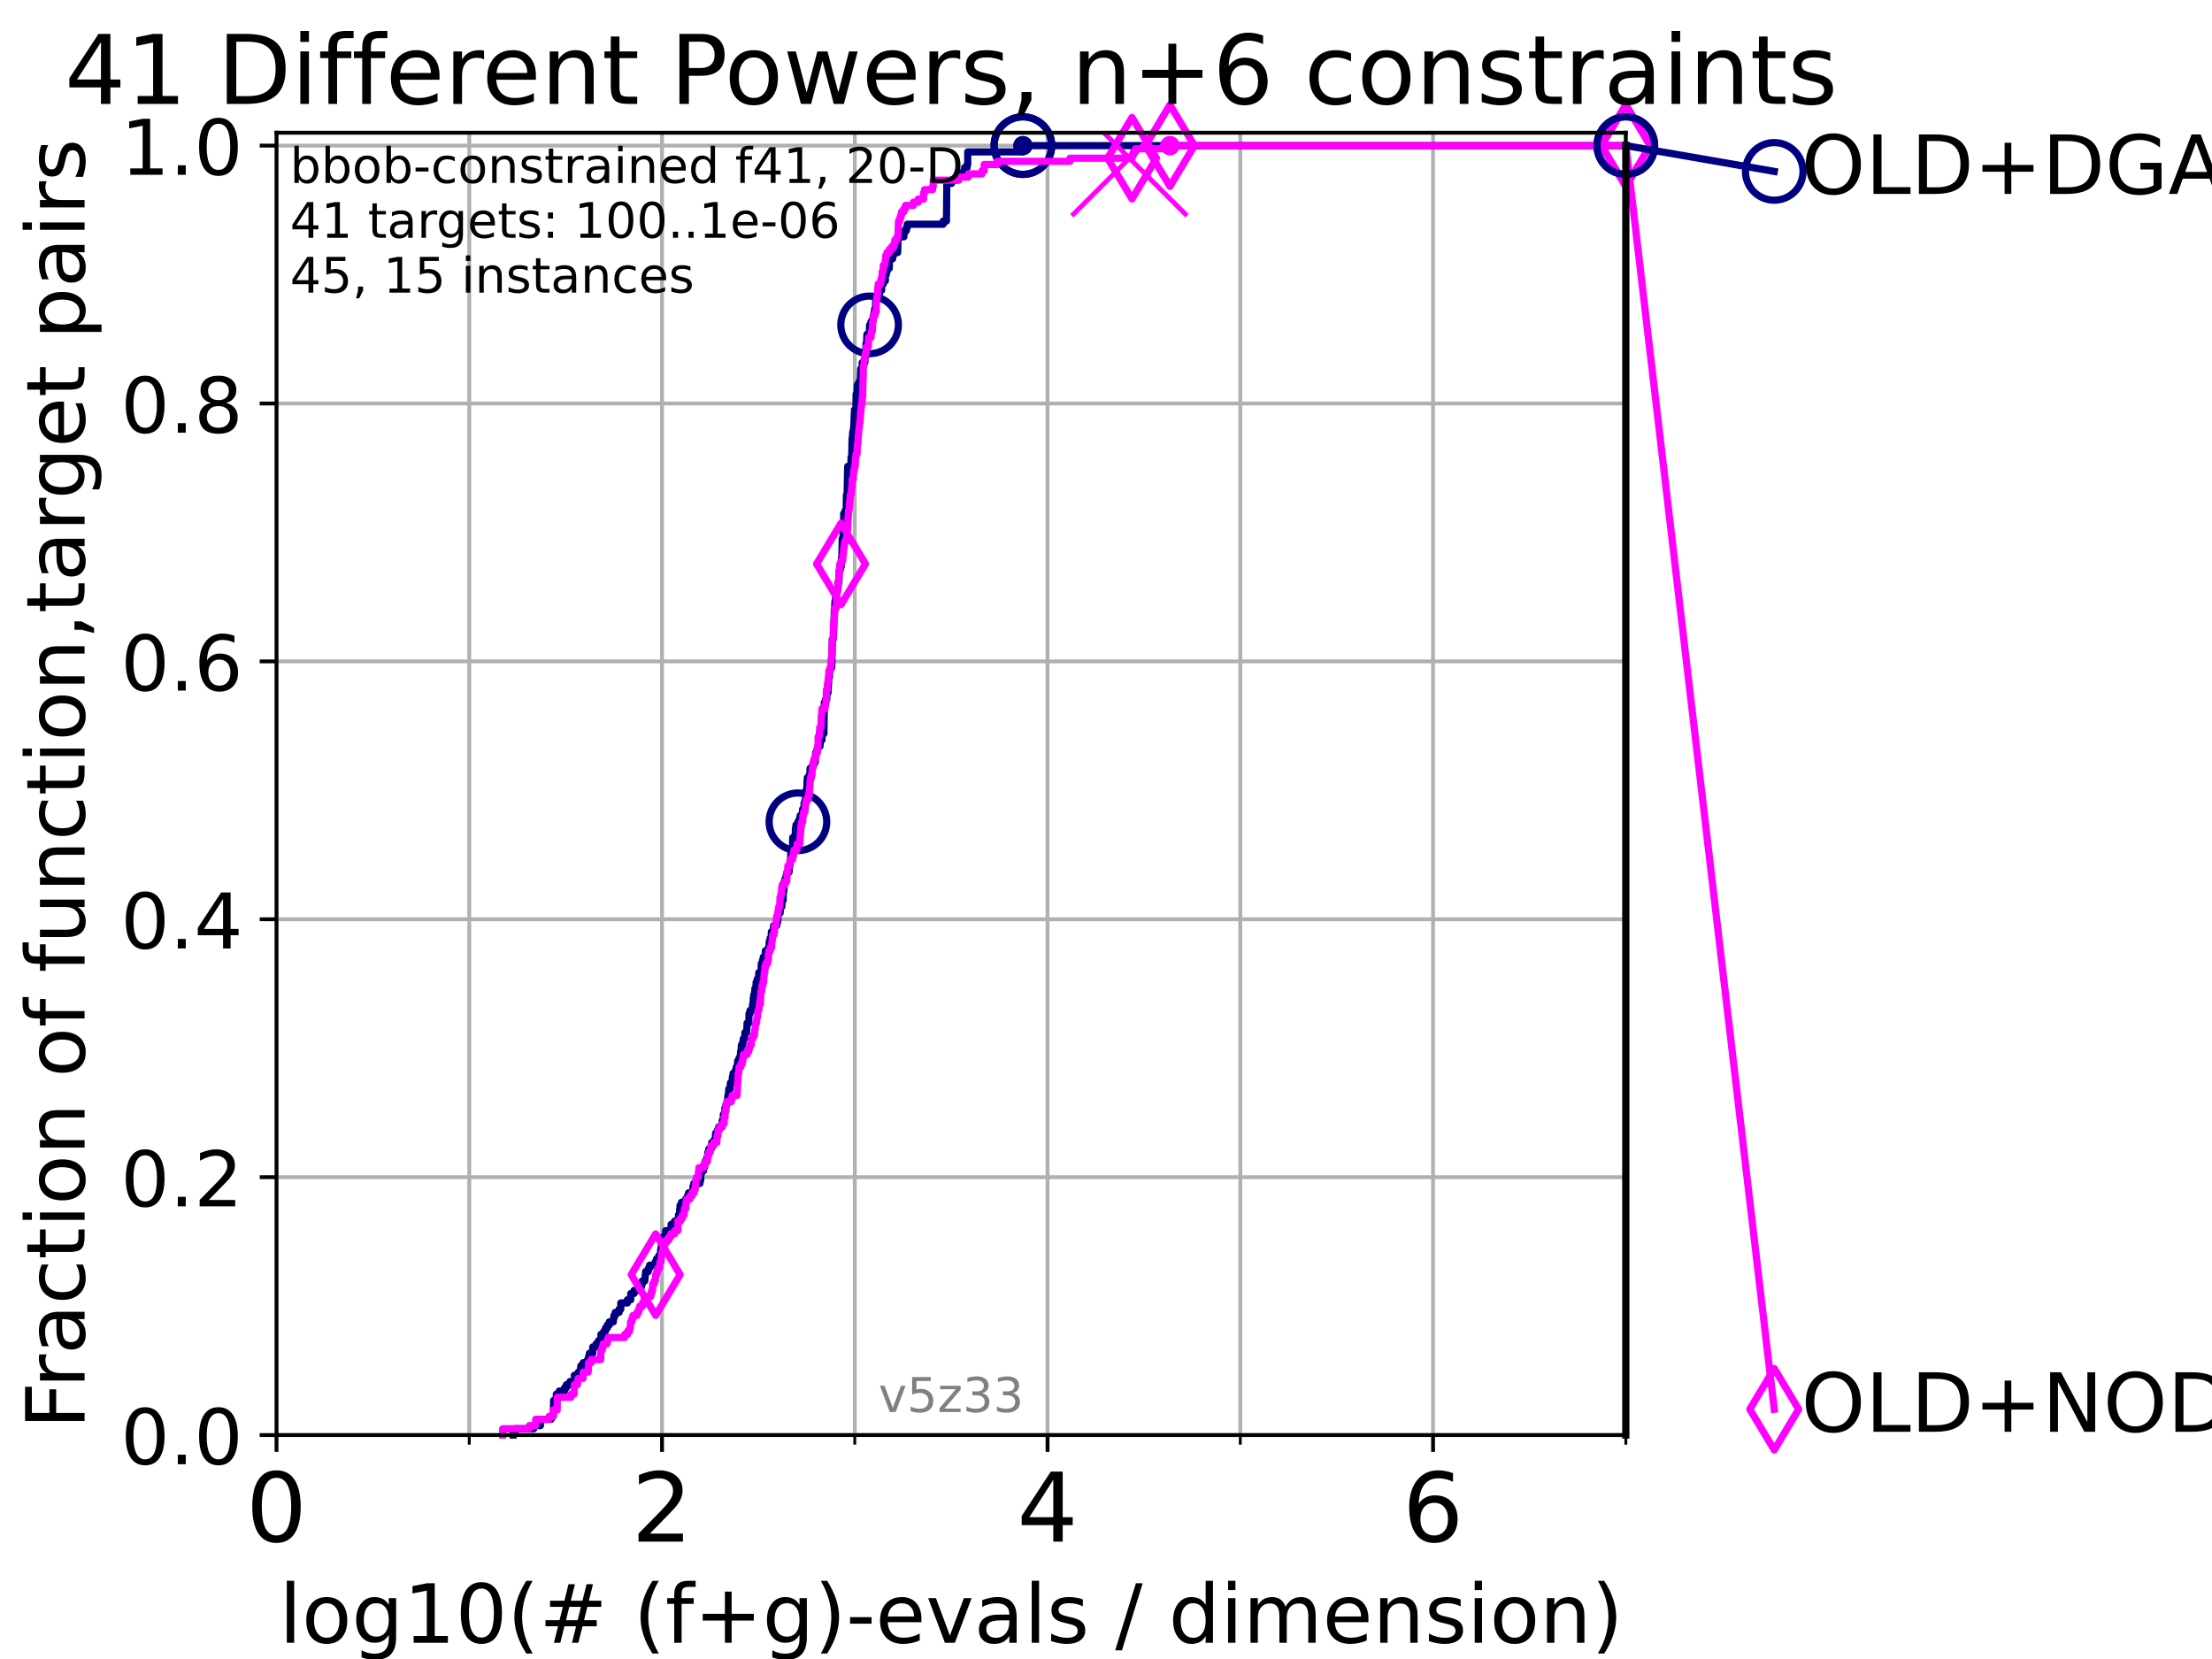 <?xml version="1.0" encoding="utf-8" standalone="no"?>
<!DOCTYPE svg PUBLIC "-//W3C//DTD SVG 1.1//EN"
  "http://www.w3.org/Graphics/SVG/1.1/DTD/svg11.dtd">
<!-- Created with matplotlib (https://matplotlib.org/) -->
<svg height="345.6pt" version="1.1" viewBox="0 0 460.8 345.6" width="460.8pt" xmlns="http://www.w3.org/2000/svg" xmlns:xlink="http://www.w3.org/1999/xlink">
 <defs>
  <style type="text/css">*{stroke-linecap:butt;stroke-linejoin:round;}</style>
 </defs>
 <g id="figure_1">
  <g id="patch_1">
   <path d="M 0 345.6 
L 460.8 345.6 
L 460.8 0 
L 0 0 
z
" style="fill:#ffffff;"/>
  </g>
  <g id="axes_1">
   <g id="patch_2">
    <path d="M 57.6 298.944 
L 338.688 298.944 
L 338.688 27.648 
L 57.6 27.648 
z
" style="fill:#ffffff;"/>
   </g>
   <g id="matplotlib.axis_1">
    <g id="xtick_1">
     <g id="line2d_1">
      <path clip-path="url(#p8ec191115a)" d="M 57.6 298.944 
L 57.6 27.648 
" style="fill:none;stroke:#b0b0b0;stroke-linecap:square;stroke-width:0.8;"/>
     </g>
     <g id="line2d_2">
      <defs>
       <path d="M 0 0 
L 0 3.5 
" id="m800daebbf5" style="stroke:#000000;stroke-width:0.8;"/>
      </defs>
      <g>
       <use style="stroke:#000000;stroke-width:0.8;" x="57.6" xlink:href="#m800daebbf5" y="298.944"/>
      </g>
     </g>
     <g id="text_1">
      <!-- 0 -->
      <g transform="translate(51.237 321.141)scale(0.2 -0.2)">
       <defs>
        <path d="M 31.781 66.406 
Q 24.172 66.406 20.328 58.906 
Q 16.5 51.422 16.5 36.375 
Q 16.5 21.391 20.328 13.891 
Q 24.172 6.391 31.781 6.391 
Q 39.453 6.391 43.281 13.891 
Q 47.125 21.391 47.125 36.375 
Q 47.125 51.422 43.281 58.906 
Q 39.453 66.406 31.781 66.406 
z
M 31.781 74.219 
Q 44.047 74.219 50.516 64.516 
Q 56.984 54.828 56.984 36.375 
Q 56.984 17.969 50.516 8.266 
Q 44.047 -1.422 31.781 -1.422 
Q 19.531 -1.422 13.062 8.266 
Q 6.594 17.969 6.594 36.375 
Q 6.594 54.828 13.062 64.516 
Q 19.531 74.219 31.781 74.219 
z
" id="DejaVuSans-48"/>
       </defs>
       <use xlink:href="#DejaVuSans-48"/>
      </g>
     </g>
    </g>
    <g id="xtick_2">
     <g id="line2d_3">
      <path clip-path="url(#p8ec191115a)" d="M 137.911 298.944 
L 137.911 27.648 
" style="fill:none;stroke:#b0b0b0;stroke-linecap:square;stroke-width:0.8;"/>
     </g>
     <g id="line2d_4">
      <g>
       <use style="stroke:#000000;stroke-width:0.8;" x="137.911" xlink:href="#m800daebbf5" y="298.944"/>
      </g>
     </g>
     <g id="text_2">
      <!-- 2 -->
      <g transform="translate(131.548 321.141)scale(0.2 -0.2)">
       <defs>
        <path d="M 19.188 8.297 
L 53.609 8.297 
L 53.609 0 
L 7.328 0 
L 7.328 8.297 
Q 12.938 14.109 22.625 23.891 
Q 32.328 33.688 34.812 36.531 
Q 39.547 41.844 41.422 45.531 
Q 43.312 49.219 43.312 52.781 
Q 43.312 58.594 39.234 62.25 
Q 35.156 65.922 28.609 65.922 
Q 23.969 65.922 18.812 64.312 
Q 13.672 62.703 7.812 59.422 
L 7.812 69.391 
Q 13.766 71.781 18.938 73 
Q 24.125 74.219 28.422 74.219 
Q 39.75 74.219 46.484 68.547 
Q 53.219 62.891 53.219 53.422 
Q 53.219 48.922 51.531 44.891 
Q 49.859 40.875 45.406 35.406 
Q 44.188 33.984 37.641 27.219 
Q 31.109 20.453 19.188 8.297 
z
" id="DejaVuSans-50"/>
       </defs>
       <use xlink:href="#DejaVuSans-50"/>
      </g>
     </g>
    </g>
    <g id="xtick_3">
     <g id="line2d_5">
      <path clip-path="url(#p8ec191115a)" d="M 218.222 298.944 
L 218.222 27.648 
" style="fill:none;stroke:#b0b0b0;stroke-linecap:square;stroke-width:0.8;"/>
     </g>
     <g id="line2d_6">
      <g>
       <use style="stroke:#000000;stroke-width:0.8;" x="218.222" xlink:href="#m800daebbf5" y="298.944"/>
      </g>
     </g>
     <g id="text_3">
      <!-- 4 -->
      <g transform="translate(211.859 321.141)scale(0.2 -0.2)">
       <defs>
        <path d="M 37.797 64.312 
L 12.891 25.391 
L 37.797 25.391 
z
M 35.203 72.906 
L 47.609 72.906 
L 47.609 25.391 
L 58.016 25.391 
L 58.016 17.188 
L 47.609 17.188 
L 47.609 0 
L 37.797 0 
L 37.797 17.188 
L 4.891 17.188 
L 4.891 26.703 
z
" id="DejaVuSans-52"/>
       </defs>
       <use xlink:href="#DejaVuSans-52"/>
      </g>
     </g>
    </g>
    <g id="xtick_4">
     <g id="line2d_7">
      <path clip-path="url(#p8ec191115a)" d="M 298.533 298.944 
L 298.533 27.648 
" style="fill:none;stroke:#b0b0b0;stroke-linecap:square;stroke-width:0.8;"/>
     </g>
     <g id="line2d_8">
      <g>
       <use style="stroke:#000000;stroke-width:0.8;" x="298.533" xlink:href="#m800daebbf5" y="298.944"/>
      </g>
     </g>
     <g id="text_4">
      <!-- 6 -->
      <g transform="translate(292.17 321.141)scale(0.2 -0.2)">
       <defs>
        <path d="M 33.016 40.375 
Q 26.375 40.375 22.484 35.828 
Q 18.609 31.297 18.609 23.391 
Q 18.609 15.531 22.484 10.953 
Q 26.375 6.391 33.016 6.391 
Q 39.656 6.391 43.531 10.953 
Q 47.406 15.531 47.406 23.391 
Q 47.406 31.297 43.531 35.828 
Q 39.656 40.375 33.016 40.375 
z
M 52.594 71.297 
L 52.594 62.312 
Q 48.875 64.062 45.094 64.984 
Q 41.312 65.922 37.594 65.922 
Q 27.828 65.922 22.672 59.328 
Q 17.531 52.734 16.797 39.406 
Q 19.672 43.656 24.016 45.922 
Q 28.375 48.188 33.594 48.188 
Q 44.578 48.188 50.953 41.516 
Q 57.328 34.859 57.328 23.391 
Q 57.328 12.156 50.688 5.359 
Q 44.047 -1.422 33.016 -1.422 
Q 20.359 -1.422 13.672 8.266 
Q 6.984 17.969 6.984 36.375 
Q 6.984 53.656 15.188 63.938 
Q 23.391 74.219 37.203 74.219 
Q 40.922 74.219 44.703 73.484 
Q 48.484 72.75 52.594 71.297 
z
" id="DejaVuSans-54"/>
       </defs>
       <use xlink:href="#DejaVuSans-54"/>
      </g>
     </g>
    </g>
    <g id="xtick_5">
     <g id="line2d_9">
      <path clip-path="url(#p8ec191115a)" d="M 97.755 298.944 
L 97.755 27.648 
" style="fill:none;stroke:#b0b0b0;stroke-linecap:square;stroke-width:0.8;"/>
     </g>
     <g id="line2d_10">
      <defs>
       <path d="M 0 0 
L 0 2 
" id="m14c8c4751d" style="stroke:#000000;stroke-width:0.6;"/>
      </defs>
      <g>
       <use style="stroke:#000000;stroke-width:0.6;" x="97.755" xlink:href="#m14c8c4751d" y="298.944"/>
      </g>
     </g>
    </g>
    <g id="xtick_6">
     <g id="line2d_11">
      <path clip-path="url(#p8ec191115a)" d="M 178.066 298.944 
L 178.066 27.648 
" style="fill:none;stroke:#b0b0b0;stroke-linecap:square;stroke-width:0.8;"/>
     </g>
     <g id="line2d_12">
      <g>
       <use style="stroke:#000000;stroke-width:0.6;" x="178.066" xlink:href="#m14c8c4751d" y="298.944"/>
      </g>
     </g>
    </g>
    <g id="xtick_7">
     <g id="line2d_13">
      <path clip-path="url(#p8ec191115a)" d="M 258.377 298.944 
L 258.377 27.648 
" style="fill:none;stroke:#b0b0b0;stroke-linecap:square;stroke-width:0.8;"/>
     </g>
     <g id="line2d_14">
      <g>
       <use style="stroke:#000000;stroke-width:0.6;" x="258.377" xlink:href="#m14c8c4751d" y="298.944"/>
      </g>
     </g>
    </g>
    <g id="xtick_8">
     <g id="line2d_15">
      <path clip-path="url(#p8ec191115a)" d="M 338.688 298.944 
L 338.688 27.648 
" style="fill:none;stroke:#b0b0b0;stroke-linecap:square;stroke-width:0.8;"/>
     </g>
     <g id="line2d_16">
      <g>
       <use style="stroke:#000000;stroke-width:0.6;" x="338.688" xlink:href="#m14c8c4751d" y="298.944"/>
      </g>
     </g>
    </g>
    <g id="text_5">
     <!-- log10(# (f+g)-evals / dimension) -->
     <g transform="translate(58.145 342.218)scale(0.17 -0.17)">
      <defs>
       <path d="M 9.422 75.984 
L 18.406 75.984 
L 18.406 0 
L 9.422 0 
z
" id="DejaVuSans-108"/>
       <path d="M 30.609 48.391 
Q 23.391 48.391 19.188 42.75 
Q 14.984 37.109 14.984 27.297 
Q 14.984 17.484 19.156 11.844 
Q 23.344 6.203 30.609 6.203 
Q 37.797 6.203 41.984 11.859 
Q 46.188 17.531 46.188 27.297 
Q 46.188 37.016 41.984 42.703 
Q 37.797 48.391 30.609 48.391 
z
M 30.609 56 
Q 42.328 56 49.016 48.375 
Q 55.719 40.766 55.719 27.297 
Q 55.719 13.875 49.016 6.219 
Q 42.328 -1.422 30.609 -1.422 
Q 18.844 -1.422 12.172 6.219 
Q 5.516 13.875 5.516 27.297 
Q 5.516 40.766 12.172 48.375 
Q 18.844 56 30.609 56 
z
" id="DejaVuSans-111"/>
       <path d="M 45.406 27.984 
Q 45.406 37.75 41.375 43.109 
Q 37.359 48.484 30.078 48.484 
Q 22.859 48.484 18.828 43.109 
Q 14.797 37.75 14.797 27.984 
Q 14.797 18.266 18.828 12.891 
Q 22.859 7.516 30.078 7.516 
Q 37.359 7.516 41.375 12.891 
Q 45.406 18.266 45.406 27.984 
z
M 54.391 6.781 
Q 54.391 -7.172 48.188 -13.984 
Q 42 -20.797 29.203 -20.797 
Q 24.469 -20.797 20.266 -20.094 
Q 16.062 -19.391 12.109 -17.922 
L 12.109 -9.188 
Q 16.062 -11.328 19.922 -12.344 
Q 23.781 -13.375 27.781 -13.375 
Q 36.625 -13.375 41.016 -8.766 
Q 45.406 -4.156 45.406 5.172 
L 45.406 9.625 
Q 42.625 4.781 38.281 2.391 
Q 33.938 0 27.875 0 
Q 17.828 0 11.672 7.656 
Q 5.516 15.328 5.516 27.984 
Q 5.516 40.672 11.672 48.328 
Q 17.828 56 27.875 56 
Q 33.938 56 38.281 53.609 
Q 42.625 51.219 45.406 46.391 
L 45.406 54.688 
L 54.391 54.688 
z
" id="DejaVuSans-103"/>
       <path d="M 12.406 8.297 
L 28.516 8.297 
L 28.516 63.922 
L 10.984 60.406 
L 10.984 69.391 
L 28.422 72.906 
L 38.281 72.906 
L 38.281 8.297 
L 54.391 8.297 
L 54.391 0 
L 12.406 0 
z
" id="DejaVuSans-49"/>
       <path d="M 31 75.875 
Q 24.469 64.656 21.281 53.656 
Q 18.109 42.672 18.109 31.391 
Q 18.109 20.125 21.312 9.062 
Q 24.516 -2 31 -13.188 
L 23.188 -13.188 
Q 15.875 -1.703 12.234 9.375 
Q 8.594 20.453 8.594 31.391 
Q 8.594 42.281 12.203 53.312 
Q 15.828 64.359 23.188 75.875 
z
" id="DejaVuSans-40"/>
       <path d="M 51.125 44 
L 36.922 44 
L 32.812 27.688 
L 47.125 27.688 
z
M 43.797 71.781 
L 38.719 51.516 
L 52.984 51.516 
L 58.109 71.781 
L 65.922 71.781 
L 60.891 51.516 
L 76.125 51.516 
L 76.125 44 
L 58.984 44 
L 54.984 27.688 
L 70.516 27.688 
L 70.516 20.219 
L 53.078 20.219 
L 48 0 
L 40.188 0 
L 45.219 20.219 
L 30.906 20.219 
L 25.875 0 
L 18.016 0 
L 23.094 20.219 
L 7.719 20.219 
L 7.719 27.688 
L 24.906 27.688 
L 29 44 
L 13.281 44 
L 13.281 51.516 
L 30.906 51.516 
L 35.891 71.781 
z
" id="DejaVuSans-35"/>
       <path id="DejaVuSans-32"/>
       <path d="M 37.109 75.984 
L 37.109 68.5 
L 28.516 68.5 
Q 23.688 68.5 21.797 66.547 
Q 19.922 64.594 19.922 59.516 
L 19.922 54.688 
L 34.719 54.688 
L 34.719 47.703 
L 19.922 47.703 
L 19.922 0 
L 10.891 0 
L 10.891 47.703 
L 2.297 47.703 
L 2.297 54.688 
L 10.891 54.688 
L 10.891 58.5 
Q 10.891 67.625 15.141 71.797 
Q 19.391 75.984 28.609 75.984 
z
" id="DejaVuSans-102"/>
       <path d="M 46 62.703 
L 46 35.5 
L 73.188 35.5 
L 73.188 27.203 
L 46 27.203 
L 46 0 
L 37.797 0 
L 37.797 27.203 
L 10.594 27.203 
L 10.594 35.5 
L 37.797 35.5 
L 37.797 62.703 
z
" id="DejaVuSans-43"/>
       <path d="M 8.016 75.875 
L 15.828 75.875 
Q 23.141 64.359 26.781 53.312 
Q 30.422 42.281 30.422 31.391 
Q 30.422 20.453 26.781 9.375 
Q 23.141 -1.703 15.828 -13.188 
L 8.016 -13.188 
Q 14.5 -2 17.703 9.062 
Q 20.906 20.125 20.906 31.391 
Q 20.906 42.672 17.703 53.656 
Q 14.5 64.656 8.016 75.875 
z
" id="DejaVuSans-41"/>
       <path d="M 4.891 31.391 
L 31.203 31.391 
L 31.203 23.391 
L 4.891 23.391 
z
" id="DejaVuSans-45"/>
       <path d="M 56.203 29.594 
L 56.203 25.203 
L 14.891 25.203 
Q 15.484 15.922 20.484 11.062 
Q 25.484 6.203 34.422 6.203 
Q 39.594 6.203 44.453 7.469 
Q 49.312 8.734 54.109 11.281 
L 54.109 2.781 
Q 49.266 0.734 44.188 -0.344 
Q 39.109 -1.422 33.891 -1.422 
Q 20.797 -1.422 13.156 6.188 
Q 5.516 13.812 5.516 26.812 
Q 5.516 40.234 12.766 48.109 
Q 20.016 56 32.328 56 
Q 43.359 56 49.781 48.891 
Q 56.203 41.797 56.203 29.594 
z
M 47.219 32.234 
Q 47.125 39.594 43.094 43.984 
Q 39.062 48.391 32.422 48.391 
Q 24.906 48.391 20.391 44.141 
Q 15.875 39.891 15.188 32.172 
z
" id="DejaVuSans-101"/>
       <path d="M 2.984 54.688 
L 12.5 54.688 
L 29.594 8.797 
L 46.688 54.688 
L 56.203 54.688 
L 35.688 0 
L 23.484 0 
z
" id="DejaVuSans-118"/>
       <path d="M 34.281 27.484 
Q 23.391 27.484 19.188 25 
Q 14.984 22.516 14.984 16.5 
Q 14.984 11.719 18.141 8.906 
Q 21.297 6.109 26.703 6.109 
Q 34.188 6.109 38.703 11.406 
Q 43.219 16.703 43.219 25.484 
L 43.219 27.484 
z
M 52.203 31.203 
L 52.203 0 
L 43.219 0 
L 43.219 8.297 
Q 40.141 3.328 35.547 0.953 
Q 30.953 -1.422 24.312 -1.422 
Q 15.922 -1.422 10.953 3.297 
Q 6 8.016 6 15.922 
Q 6 25.141 12.172 29.828 
Q 18.359 34.516 30.609 34.516 
L 43.219 34.516 
L 43.219 35.406 
Q 43.219 41.609 39.141 45 
Q 35.062 48.391 27.688 48.391 
Q 23 48.391 18.547 47.266 
Q 14.109 46.141 10.016 43.891 
L 10.016 52.203 
Q 14.938 54.109 19.578 55.047 
Q 24.219 56 28.609 56 
Q 40.484 56 46.344 49.844 
Q 52.203 43.703 52.203 31.203 
z
" id="DejaVuSans-97"/>
       <path d="M 44.281 53.078 
L 44.281 44.578 
Q 40.484 46.531 36.375 47.5 
Q 32.281 48.484 27.875 48.484 
Q 21.188 48.484 17.844 46.438 
Q 14.5 44.391 14.5 40.281 
Q 14.5 37.156 16.891 35.375 
Q 19.281 33.594 26.516 31.984 
L 29.594 31.297 
Q 39.156 29.25 43.188 25.516 
Q 47.219 21.781 47.219 15.094 
Q 47.219 7.469 41.188 3.016 
Q 35.156 -1.422 24.609 -1.422 
Q 20.219 -1.422 15.453 -0.562 
Q 10.688 0.297 5.422 2 
L 5.422 11.281 
Q 10.406 8.688 15.234 7.391 
Q 20.062 6.109 24.812 6.109 
Q 31.156 6.109 34.562 8.281 
Q 37.984 10.453 37.984 14.406 
Q 37.984 18.062 35.516 20.016 
Q 33.062 21.969 24.703 23.781 
L 21.578 24.516 
Q 13.234 26.266 9.516 29.906 
Q 5.812 33.547 5.812 39.891 
Q 5.812 47.609 11.281 51.797 
Q 16.75 56 26.812 56 
Q 31.781 56 36.172 55.266 
Q 40.578 54.547 44.281 53.078 
z
" id="DejaVuSans-115"/>
       <path d="M 25.391 72.906 
L 33.688 72.906 
L 8.297 -9.281 
L 0 -9.281 
z
" id="DejaVuSans-47"/>
       <path d="M 45.406 46.391 
L 45.406 75.984 
L 54.391 75.984 
L 54.391 0 
L 45.406 0 
L 45.406 8.203 
Q 42.578 3.328 38.25 0.953 
Q 33.938 -1.422 27.875 -1.422 
Q 17.969 -1.422 11.734 6.484 
Q 5.516 14.406 5.516 27.297 
Q 5.516 40.188 11.734 48.094 
Q 17.969 56 27.875 56 
Q 33.938 56 38.25 53.625 
Q 42.578 51.266 45.406 46.391 
z
M 14.797 27.297 
Q 14.797 17.391 18.875 11.75 
Q 22.953 6.109 30.078 6.109 
Q 37.203 6.109 41.297 11.75 
Q 45.406 17.391 45.406 27.297 
Q 45.406 37.203 41.297 42.844 
Q 37.203 48.484 30.078 48.484 
Q 22.953 48.484 18.875 42.844 
Q 14.797 37.203 14.797 27.297 
z
" id="DejaVuSans-100"/>
       <path d="M 9.422 54.688 
L 18.406 54.688 
L 18.406 0 
L 9.422 0 
z
M 9.422 75.984 
L 18.406 75.984 
L 18.406 64.594 
L 9.422 64.594 
z
" id="DejaVuSans-105"/>
       <path d="M 52 44.188 
Q 55.375 50.25 60.062 53.125 
Q 64.75 56 71.094 56 
Q 79.641 56 84.281 50.016 
Q 88.922 44.047 88.922 33.016 
L 88.922 0 
L 79.891 0 
L 79.891 32.719 
Q 79.891 40.578 77.094 44.375 
Q 74.312 48.188 68.609 48.188 
Q 61.625 48.188 57.562 43.547 
Q 53.516 38.922 53.516 30.906 
L 53.516 0 
L 44.484 0 
L 44.484 32.719 
Q 44.484 40.625 41.703 44.406 
Q 38.922 48.188 33.109 48.188 
Q 26.219 48.188 22.156 43.531 
Q 18.109 38.875 18.109 30.906 
L 18.109 0 
L 9.078 0 
L 9.078 54.688 
L 18.109 54.688 
L 18.109 46.188 
Q 21.188 51.219 25.484 53.609 
Q 29.781 56 35.688 56 
Q 41.656 56 45.828 52.969 
Q 50 49.953 52 44.188 
z
" id="DejaVuSans-109"/>
       <path d="M 54.891 33.016 
L 54.891 0 
L 45.906 0 
L 45.906 32.719 
Q 45.906 40.484 42.875 44.328 
Q 39.844 48.188 33.797 48.188 
Q 26.516 48.188 22.312 43.547 
Q 18.109 38.922 18.109 30.906 
L 18.109 0 
L 9.078 0 
L 9.078 54.688 
L 18.109 54.688 
L 18.109 46.188 
Q 21.344 51.125 25.703 53.562 
Q 30.078 56 35.797 56 
Q 45.219 56 50.047 50.172 
Q 54.891 44.344 54.891 33.016 
z
" id="DejaVuSans-110"/>
      </defs>
      <use xlink:href="#DejaVuSans-108"/>
      <use x="27.783" xlink:href="#DejaVuSans-111"/>
      <use x="88.965" xlink:href="#DejaVuSans-103"/>
      <use x="152.441" xlink:href="#DejaVuSans-49"/>
      <use x="216.064" xlink:href="#DejaVuSans-48"/>
      <use x="279.688" xlink:href="#DejaVuSans-40"/>
      <use x="318.701" xlink:href="#DejaVuSans-35"/>
      <use x="402.49" xlink:href="#DejaVuSans-32"/>
      <use x="434.277" xlink:href="#DejaVuSans-40"/>
      <use x="473.291" xlink:href="#DejaVuSans-102"/>
      <use x="508.496" xlink:href="#DejaVuSans-43"/>
      <use x="592.285" xlink:href="#DejaVuSans-103"/>
      <use x="655.762" xlink:href="#DejaVuSans-41"/>
      <use x="694.775" xlink:href="#DejaVuSans-45"/>
      <use x="730.859" xlink:href="#DejaVuSans-101"/>
      <use x="792.383" xlink:href="#DejaVuSans-118"/>
      <use x="851.562" xlink:href="#DejaVuSans-97"/>
      <use x="912.842" xlink:href="#DejaVuSans-108"/>
      <use x="940.625" xlink:href="#DejaVuSans-115"/>
      <use x="992.725" xlink:href="#DejaVuSans-32"/>
      <use x="1024.512" xlink:href="#DejaVuSans-47"/>
      <use x="1058.203" xlink:href="#DejaVuSans-32"/>
      <use x="1089.99" xlink:href="#DejaVuSans-100"/>
      <use x="1153.467" xlink:href="#DejaVuSans-105"/>
      <use x="1181.25" xlink:href="#DejaVuSans-109"/>
      <use x="1278.662" xlink:href="#DejaVuSans-101"/>
      <use x="1340.186" xlink:href="#DejaVuSans-110"/>
      <use x="1403.564" xlink:href="#DejaVuSans-115"/>
      <use x="1455.664" xlink:href="#DejaVuSans-105"/>
      <use x="1483.447" xlink:href="#DejaVuSans-111"/>
      <use x="1544.629" xlink:href="#DejaVuSans-110"/>
      <use x="1608.008" xlink:href="#DejaVuSans-41"/>
     </g>
    </g>
   </g>
   <g id="matplotlib.axis_2">
    <g id="ytick_1">
     <g id="line2d_17">
      <path clip-path="url(#p8ec191115a)" d="M 57.6 298.944 
L 338.688 298.944 
" style="fill:none;stroke:#b0b0b0;stroke-linecap:square;stroke-width:0.8;"/>
     </g>
     <g id="line2d_18">
      <defs>
       <path d="M 0 0 
L -3.5 0 
" id="mebcdcdfac2" style="stroke:#000000;stroke-width:0.8;"/>
      </defs>
      <g>
       <use style="stroke:#000000;stroke-width:0.8;" x="57.6" xlink:href="#mebcdcdfac2" y="298.944"/>
      </g>
     </g>
     <g id="text_6">
      <!-- 0.0 -->
      <g transform="translate(25.155 305.023)scale(0.16 -0.16)">
       <defs>
        <path d="M 10.688 12.406 
L 21 12.406 
L 21 0 
L 10.688 0 
z
" id="DejaVuSans-46"/>
       </defs>
       <use xlink:href="#DejaVuSans-48"/>
       <use x="63.623" xlink:href="#DejaVuSans-46"/>
       <use x="95.41" xlink:href="#DejaVuSans-48"/>
      </g>
     </g>
    </g>
    <g id="ytick_2">
     <g id="line2d_19">
      <path clip-path="url(#p8ec191115a)" d="M 57.6 245.222 
L 338.688 245.222 
" style="fill:none;stroke:#b0b0b0;stroke-linecap:square;stroke-width:0.8;"/>
     </g>
     <g id="line2d_20">
      <g>
       <use style="stroke:#000000;stroke-width:0.8;" x="57.6" xlink:href="#mebcdcdfac2" y="245.222"/>
      </g>
     </g>
     <g id="text_7">
      <!-- 0.2 -->
      <g transform="translate(25.155 251.301)scale(0.16 -0.16)">
       <use xlink:href="#DejaVuSans-48"/>
       <use x="63.623" xlink:href="#DejaVuSans-46"/>
       <use x="95.41" xlink:href="#DejaVuSans-50"/>
      </g>
     </g>
    </g>
    <g id="ytick_3">
     <g id="line2d_21">
      <path clip-path="url(#p8ec191115a)" d="M 57.6 191.5 
L 338.688 191.5 
" style="fill:none;stroke:#b0b0b0;stroke-linecap:square;stroke-width:0.8;"/>
     </g>
     <g id="line2d_22">
      <g>
       <use style="stroke:#000000;stroke-width:0.8;" x="57.6" xlink:href="#mebcdcdfac2" y="191.5"/>
      </g>
     </g>
     <g id="text_8">
      <!-- 0.4 -->
      <g transform="translate(25.155 197.579)scale(0.16 -0.16)">
       <use xlink:href="#DejaVuSans-48"/>
       <use x="63.623" xlink:href="#DejaVuSans-46"/>
       <use x="95.41" xlink:href="#DejaVuSans-52"/>
      </g>
     </g>
    </g>
    <g id="ytick_4">
     <g id="line2d_23">
      <path clip-path="url(#p8ec191115a)" d="M 57.6 137.778 
L 338.688 137.778 
" style="fill:none;stroke:#b0b0b0;stroke-linecap:square;stroke-width:0.8;"/>
     </g>
     <g id="line2d_24">
      <g>
       <use style="stroke:#000000;stroke-width:0.8;" x="57.6" xlink:href="#mebcdcdfac2" y="137.778"/>
      </g>
     </g>
     <g id="text_9">
      <!-- 0.6 -->
      <g transform="translate(25.155 143.857)scale(0.16 -0.16)">
       <use xlink:href="#DejaVuSans-48"/>
       <use x="63.623" xlink:href="#DejaVuSans-46"/>
       <use x="95.41" xlink:href="#DejaVuSans-54"/>
      </g>
     </g>
    </g>
    <g id="ytick_5">
     <g id="line2d_25">
      <path clip-path="url(#p8ec191115a)" d="M 57.6 84.056 
L 338.688 84.056 
" style="fill:none;stroke:#b0b0b0;stroke-linecap:square;stroke-width:0.8;"/>
     </g>
     <g id="line2d_26">
      <g>
       <use style="stroke:#000000;stroke-width:0.8;" x="57.6" xlink:href="#mebcdcdfac2" y="84.056"/>
      </g>
     </g>
     <g id="text_10">
      <!-- 0.8 -->
      <g transform="translate(25.155 90.135)scale(0.16 -0.16)">
       <defs>
        <path d="M 31.781 34.625 
Q 24.75 34.625 20.719 30.859 
Q 16.703 27.094 16.703 20.516 
Q 16.703 13.922 20.719 10.156 
Q 24.75 6.391 31.781 6.391 
Q 38.812 6.391 42.859 10.172 
Q 46.922 13.969 46.922 20.516 
Q 46.922 27.094 42.891 30.859 
Q 38.875 34.625 31.781 34.625 
z
M 21.922 38.812 
Q 15.578 40.375 12.031 44.719 
Q 8.5 49.078 8.5 55.328 
Q 8.5 64.062 14.719 69.141 
Q 20.953 74.219 31.781 74.219 
Q 42.672 74.219 48.875 69.141 
Q 55.078 64.062 55.078 55.328 
Q 55.078 49.078 51.531 44.719 
Q 48 40.375 41.703 38.812 
Q 48.828 37.156 52.797 32.312 
Q 56.781 27.484 56.781 20.516 
Q 56.781 9.906 50.312 4.234 
Q 43.844 -1.422 31.781 -1.422 
Q 19.734 -1.422 13.25 4.234 
Q 6.781 9.906 6.781 20.516 
Q 6.781 27.484 10.781 32.312 
Q 14.797 37.156 21.922 38.812 
z
M 18.312 54.391 
Q 18.312 48.734 21.844 45.562 
Q 25.391 42.391 31.781 42.391 
Q 38.141 42.391 41.719 45.562 
Q 45.312 48.734 45.312 54.391 
Q 45.312 60.062 41.719 63.234 
Q 38.141 66.406 31.781 66.406 
Q 25.391 66.406 21.844 63.234 
Q 18.312 60.062 18.312 54.391 
z
" id="DejaVuSans-56"/>
       </defs>
       <use xlink:href="#DejaVuSans-48"/>
       <use x="63.623" xlink:href="#DejaVuSans-46"/>
       <use x="95.41" xlink:href="#DejaVuSans-56"/>
      </g>
     </g>
    </g>
    <g id="ytick_6">
     <g id="line2d_27">
      <path clip-path="url(#p8ec191115a)" d="M 57.6 30.334 
L 338.688 30.334 
" style="fill:none;stroke:#b0b0b0;stroke-linecap:square;stroke-width:0.8;"/>
     </g>
     <g id="line2d_28">
      <g>
       <use style="stroke:#000000;stroke-width:0.8;" x="57.6" xlink:href="#mebcdcdfac2" y="30.334"/>
      </g>
     </g>
     <g id="text_11">
      <!-- 1.0 -->
      <g transform="translate(25.155 36.413)scale(0.16 -0.16)">
       <use xlink:href="#DejaVuSans-49"/>
       <use x="63.623" xlink:href="#DejaVuSans-46"/>
       <use x="95.41" xlink:href="#DejaVuSans-48"/>
      </g>
     </g>
    </g>
    <g id="text_12">
     <!-- Fraction of function,target pairs -->
     <g transform="translate(17.62 297.681)rotate(-90)scale(0.17 -0.17)">
      <defs>
       <path d="M 9.812 72.906 
L 51.703 72.906 
L 51.703 64.594 
L 19.672 64.594 
L 19.672 43.109 
L 48.578 43.109 
L 48.578 34.812 
L 19.672 34.812 
L 19.672 0 
L 9.812 0 
z
" id="DejaVuSans-70"/>
       <path d="M 41.109 46.297 
Q 39.594 47.172 37.812 47.578 
Q 36.031 48 33.891 48 
Q 26.266 48 22.188 43.047 
Q 18.109 38.094 18.109 28.812 
L 18.109 0 
L 9.078 0 
L 9.078 54.688 
L 18.109 54.688 
L 18.109 46.188 
Q 20.953 51.172 25.484 53.578 
Q 30.031 56 36.531 56 
Q 37.453 56 38.578 55.875 
Q 39.703 55.766 41.062 55.516 
z
" id="DejaVuSans-114"/>
       <path d="M 48.781 52.594 
L 48.781 44.188 
Q 44.969 46.297 41.141 47.344 
Q 37.312 48.391 33.406 48.391 
Q 24.656 48.391 19.812 42.844 
Q 14.984 37.312 14.984 27.297 
Q 14.984 17.281 19.812 11.734 
Q 24.656 6.203 33.406 6.203 
Q 37.312 6.203 41.141 7.25 
Q 44.969 8.297 48.781 10.406 
L 48.781 2.094 
Q 45.016 0.344 40.984 -0.531 
Q 36.969 -1.422 32.422 -1.422 
Q 20.062 -1.422 12.781 6.344 
Q 5.516 14.109 5.516 27.297 
Q 5.516 40.672 12.859 48.328 
Q 20.219 56 33.016 56 
Q 37.156 56 41.109 55.141 
Q 45.062 54.297 48.781 52.594 
z
" id="DejaVuSans-99"/>
       <path d="M 18.312 70.219 
L 18.312 54.688 
L 36.812 54.688 
L 36.812 47.703 
L 18.312 47.703 
L 18.312 18.016 
Q 18.312 11.328 20.141 9.422 
Q 21.969 7.516 27.594 7.516 
L 36.812 7.516 
L 36.812 0 
L 27.594 0 
Q 17.188 0 13.234 3.875 
Q 9.281 7.766 9.281 18.016 
L 9.281 47.703 
L 2.688 47.703 
L 2.688 54.688 
L 9.281 54.688 
L 9.281 70.219 
z
" id="DejaVuSans-116"/>
       <path d="M 8.5 21.578 
L 8.5 54.688 
L 17.484 54.688 
L 17.484 21.922 
Q 17.484 14.156 20.5 10.266 
Q 23.531 6.391 29.594 6.391 
Q 36.859 6.391 41.078 11.031 
Q 45.312 15.672 45.312 23.688 
L 45.312 54.688 
L 54.297 54.688 
L 54.297 0 
L 45.312 0 
L 45.312 8.406 
Q 42.047 3.422 37.719 1 
Q 33.406 -1.422 27.688 -1.422 
Q 18.266 -1.422 13.375 4.438 
Q 8.5 10.297 8.5 21.578 
z
M 31.109 56 
z
" id="DejaVuSans-117"/>
       <path d="M 11.719 12.406 
L 22.016 12.406 
L 22.016 4 
L 14.016 -11.625 
L 7.719 -11.625 
L 11.719 4 
z
" id="DejaVuSans-44"/>
       <path d="M 18.109 8.203 
L 18.109 -20.797 
L 9.078 -20.797 
L 9.078 54.688 
L 18.109 54.688 
L 18.109 46.391 
Q 20.953 51.266 25.266 53.625 
Q 29.594 56 35.594 56 
Q 45.562 56 51.781 48.094 
Q 58.016 40.188 58.016 27.297 
Q 58.016 14.406 51.781 6.484 
Q 45.562 -1.422 35.594 -1.422 
Q 29.594 -1.422 25.266 0.953 
Q 20.953 3.328 18.109 8.203 
z
M 48.688 27.297 
Q 48.688 37.203 44.609 42.844 
Q 40.531 48.484 33.406 48.484 
Q 26.266 48.484 22.188 42.844 
Q 18.109 37.203 18.109 27.297 
Q 18.109 17.391 22.188 11.75 
Q 26.266 6.109 33.406 6.109 
Q 40.531 6.109 44.609 11.75 
Q 48.688 17.391 48.688 27.297 
z
" id="DejaVuSans-112"/>
      </defs>
      <use xlink:href="#DejaVuSans-70"/>
      <use x="50.27" xlink:href="#DejaVuSans-114"/>
      <use x="91.383" xlink:href="#DejaVuSans-97"/>
      <use x="152.662" xlink:href="#DejaVuSans-99"/>
      <use x="207.643" xlink:href="#DejaVuSans-116"/>
      <use x="246.852" xlink:href="#DejaVuSans-105"/>
      <use x="274.635" xlink:href="#DejaVuSans-111"/>
      <use x="335.816" xlink:href="#DejaVuSans-110"/>
      <use x="399.195" xlink:href="#DejaVuSans-32"/>
      <use x="430.982" xlink:href="#DejaVuSans-111"/>
      <use x="492.164" xlink:href="#DejaVuSans-102"/>
      <use x="527.369" xlink:href="#DejaVuSans-32"/>
      <use x="559.156" xlink:href="#DejaVuSans-102"/>
      <use x="594.361" xlink:href="#DejaVuSans-117"/>
      <use x="657.74" xlink:href="#DejaVuSans-110"/>
      <use x="721.119" xlink:href="#DejaVuSans-99"/>
      <use x="776.1" xlink:href="#DejaVuSans-116"/>
      <use x="815.309" xlink:href="#DejaVuSans-105"/>
      <use x="843.092" xlink:href="#DejaVuSans-111"/>
      <use x="904.273" xlink:href="#DejaVuSans-110"/>
      <use x="967.652" xlink:href="#DejaVuSans-44"/>
      <use x="999.439" xlink:href="#DejaVuSans-116"/>
      <use x="1038.648" xlink:href="#DejaVuSans-97"/>
      <use x="1099.928" xlink:href="#DejaVuSans-114"/>
      <use x="1139.291" xlink:href="#DejaVuSans-103"/>
      <use x="1202.768" xlink:href="#DejaVuSans-101"/>
      <use x="1264.291" xlink:href="#DejaVuSans-116"/>
      <use x="1303.5" xlink:href="#DejaVuSans-32"/>
      <use x="1335.287" xlink:href="#DejaVuSans-112"/>
      <use x="1398.764" xlink:href="#DejaVuSans-97"/>
      <use x="1460.043" xlink:href="#DejaVuSans-105"/>
      <use x="1487.826" xlink:href="#DejaVuSans-114"/>
      <use x="1528.939" xlink:href="#DejaVuSans-115"/>
     </g>
    </g>
   </g>
   <g id="line2d_29">
    <defs>
     <path d="M 0 1.5 
C 0.398 1.5 0.779 1.342 1.061 1.061 
C 1.342 0.779 1.5 0.398 1.5 0 
C 1.5 -0.398 1.342 -0.779 1.061 -1.061 
C 0.779 -1.342 0.398 -1.5 0 -1.5 
C -0.398 -1.5 -0.779 -1.342 -1.061 -1.061 
C -1.342 -0.779 -1.5 -0.398 -1.5 0 
C -1.5 0.398 -1.342 0.779 -1.061 1.061 
C -0.779 1.342 -0.398 1.5 0 1.5 
z
" id="m59edd6eede" style="stroke:#000080;"/>
    </defs>
    <g>
     <use style="fill:#000080;stroke:#000080;" x="213.09" xlink:href="#m59edd6eede" y="30.334"/>
     <use style="fill:#000080;stroke:#000080;" x="213.09" xlink:href="#m59edd6eede" y="30.334"/>
    </g>
   </g>
   <g id="line2d_30">
    <path d="M 106.906 298.944 
L 106.906 298.289 
L 107.314 298.289 
L 107.314 297.634 
L 111.186 297.634 
L 111.186 296.979 
L 112.581 296.979 
L 112.581 295.668 
L 114.817 295.668 
L 114.817 295.013 
L 115.27 295.013 
L 115.333 291.737 
L 115.897 291.737 
L 115.897 290.427 
L 116.503 290.427 
L 116.503 289.772 
L 117.598 289.772 
L 117.598 289.117 
L 117.985 289.117 
L 117.985 288.462 
L 118.734 288.462 
L 118.734 287.807 
L 119.652 287.807 
L 119.652 286.496 
L 120.477 286.496 
L 120.477 285.841 
L 120.899 285.841 
L 120.991 284.531 
L 121.49 284.531 
L 121.49 283.876 
L 122.405 283.876 
L 122.405 283.22 
L 122.615 283.22 
L 122.615 282.565 
L 122.782 282.565 
L 122.782 281.91 
L 123.474 281.91 
L 123.474 280.6 
L 124.178 280.6 
L 124.178 279.945 
L 124.669 279.945 
L 124.669 279.29 
L 125.183 279.29 
L 125.183 277.979 
L 125.788 277.979 
L 125.788 277.324 
L 126.134 277.324 
L 126.134 276.669 
L 126.507 276.669 
L 126.507 276.014 
L 126.937 276.014 
L 126.937 275.359 
L 127.768 275.359 
L 127.768 274.704 
L 127.892 274.704 
L 127.892 274.048 
L 128.169 274.048 
L 128.169 273.393 
L 128.973 273.393 
L 128.973 272.738 
L 129.319 272.738 
L 129.319 271.428 
L 130.691 271.428 
L 130.691 270.773 
L 131.389 270.773 
L 131.389 269.462 
L 132.085 269.462 
L 132.085 268.807 
L 132.917 268.807 
L 132.917 268.152 
L 133.623 268.152 
L 133.623 267.497 
L 133.8 267.497 
L 133.8 266.842 
L 134.322 266.842 
L 134.429 265.532 
L 134.492 265.532 
L 134.492 264.876 
L 135.056 264.876 
L 135.056 264.221 
L 135.321 264.221 
L 135.321 263.566 
L 136.476 263.566 
L 136.476 262.911 
L 136.757 262.911 
L 136.757 262.256 
L 137.217 262.256 
L 137.217 261.601 
L 137.541 261.601 
L 137.647 260.29 
L 137.736 260.29 
L 137.736 259.635 
L 137.928 259.635 
L 137.998 258.325 
L 138.136 258.325 
L 138.136 257.67 
L 138.595 257.67 
L 138.678 256.36 
L 139.794 256.36 
L 139.809 255.049 
L 140.514 255.049 
L 140.514 254.394 
L 141.278 254.394 
L 141.336 253.084 
L 141.535 253.084 
L 141.606 251.773 
L 141.662 251.773 
L 141.662 251.118 
L 141.969 251.118 
L 141.969 250.463 
L 142.805 250.463 
L 142.805 249.808 
L 143.196 249.808 
L 143.196 249.153 
L 143.439 249.153 
L 143.439 248.498 
L 144.306 248.498 
L 144.355 247.187 
L 144.522 247.187 
L 144.522 246.532 
L 145.811 246.532 
L 145.811 245.877 
L 145.965 245.877 
L 145.976 244.567 
L 146.096 244.567 
L 146.096 243.912 
L 146.559 243.912 
L 146.559 243.257 
L 146.728 243.257 
L 146.728 242.601 
L 146.875 242.601 
L 146.875 241.946 
L 147.195 241.946 
L 147.195 241.291 
L 147.379 241.291 
L 147.47 239.981 
L 147.67 239.981 
L 147.67 239.326 
L 148.2 239.326 
L 148.258 238.015 
L 148.817 238.015 
L 148.817 237.36 
L 149.012 237.36 
L 149.068 236.05 
L 149.45 236.05 
L 149.45 235.395 
L 149.726 235.395 
L 149.726 234.74 
L 150.404 234.74 
L 150.463 233.429 
L 150.649 233.429 
L 150.691 232.119 
L 150.974 232.119 
L 151.007 230.809 
L 151.219 230.809 
L 151.219 230.154 
L 151.43 230.154 
L 151.43 229.499 
L 151.542 229.499 
L 151.637 228.188 
L 151.74 228.188 
L 151.811 226.878 
L 152.061 226.878 
L 152.153 225.568 
L 152.489 225.568 
L 152.587 224.257 
L 152.707 224.257 
L 152.707 223.602 
L 153.178 223.602 
L 153.178 222.947 
L 153.373 222.947 
L 153.373 222.292 
L 153.588 222.292 
L 153.68 220.982 
L 153.995 220.982 
L 153.995 220.326 
L 154.229 220.326 
L 154.283 219.016 
L 154.392 219.016 
L 154.44 217.706 
L 154.715 217.706 
L 154.715 217.051 
L 154.834 217.051 
L 154.834 216.396 
L 155.116 216.396 
L 155.174 215.085 
L 155.54 215.085 
L 155.628 213.12 
L 155.997 213.12 
L 156.04 211.154 
L 156.236 211.154 
L 156.236 210.499 
L 156.706 210.499 
L 156.777 209.189 
L 156.859 209.189 
L 156.936 207.879 
L 157.012 207.879 
L 157.012 207.224 
L 157.163 207.224 
L 157.261 205.913 
L 157.461 205.913 
L 157.523 204.603 
L 157.743 204.603 
L 157.743 203.948 
L 158.042 203.948 
L 158.059 202.638 
L 158.498 202.638 
L 158.605 200.672 
L 158.832 200.672 
L 158.832 200.017 
L 159.015 200.017 
L 159.015 199.362 
L 159.416 199.362 
L 159.441 198.052 
L 160.064 198.052 
L 160.064 197.396 
L 160.191 197.396 
L 160.254 196.086 
L 160.442 196.086 
L 160.442 195.431 
L 160.666 195.431 
L 160.689 194.121 
L 161.119 194.121 
L 161.146 192.81 
L 161.823 192.81 
L 161.823 192.155 
L 161.991 192.155 
L 162.1 190.845 
L 162.104 190.845 
L 162.104 190.19 
L 162.517 190.19 
L 162.594 188.879 
L 162.875 188.879 
L 162.925 187.569 
L 163.148 187.569 
L 163.189 185.604 
L 163.307 185.604 
L 163.36 183.638 
L 163.57 183.638 
L 163.57 182.983 
L 163.785 182.983 
L 163.785 182.328 
L 163.93 182.328 
L 163.93 181.673 
L 164.383 181.673 
L 164.433 180.363 
L 164.551 180.363 
L 164.63 179.052 
L 164.679 179.052 
L 164.784 177.087 
L 164.97 177.087 
L 164.97 176.432 
L 165.102 176.432 
L 165.131 174.466 
L 165.647 174.466 
L 165.711 172.501 
L 165.821 172.501 
L 165.821 171.846 
L 166.221 171.846 
L 166.221 171.191 
L 166.531 171.191 
L 166.531 170.535 
L 166.696 170.535 
L 166.696 169.88 
L 167.126 169.88 
L 167.188 168.57 
L 167.459 168.57 
L 167.513 167.26 
L 167.713 167.26 
L 167.713 166.604 
L 167.886 166.604 
L 167.917 164.639 
L 168.054 164.639 
L 168.125 162.674 
L 168.168 162.674 
L 168.168 162.018 
L 168.582 162.018 
L 168.582 161.363 
L 168.713 161.363 
L 168.755 160.053 
L 169.256 160.053 
L 169.256 159.398 
L 169.512 159.398 
L 169.512 158.743 
L 169.842 158.743 
L 169.914 156.777 
L 170.201 156.777 
L 170.201 156.122 
L 170.343 156.122 
L 170.343 155.467 
L 170.831 155.467 
L 170.899 154.157 
L 171.238 154.157 
L 171.238 152.846 
L 171.638 152.846 
L 171.731 146.295 
L 172.007 146.295 
L 172.007 145.64 
L 172.248 145.64 
L 172.262 144.33 
L 172.487 144.33 
L 172.573 142.364 
L 172.623 142.364 
L 172.623 141.054 
L 172.789 141.054 
L 172.789 139.743 
L 172.961 139.743 
L 172.961 139.088 
L 173.269 139.088 
L 173.372 134.502 
L 173.381 134.502 
L 173.381 133.192 
L 173.587 133.192 
L 173.695 130.571 
L 173.704 130.571 
L 173.8 127.296 
L 173.86 127.296 
L 173.936 125.33 
L 174.035 125.33 
L 174.114 123.365 
L 174.407 123.365 
L 174.407 122.71 
L 174.559 122.71 
L 174.578 121.399 
L 174.747 121.399 
L 174.832 118.779 
L 175.049 118.779 
L 175.049 118.124 
L 175.209 118.124 
L 175.316 116.158 
L 175.373 116.158 
L 175.448 112.227 
L 175.606 112.227 
L 175.71 108.296 
L 175.75 108.296 
L 175.761 106.986 
L 176.061 106.986 
L 176.061 106.331 
L 176.262 106.331 
L 176.329 103.055 
L 176.471 103.055 
L 176.57 97.814 
L 176.595 97.814 
L 176.595 97.159 
L 177.26 97.159 
L 177.296 95.194 
L 177.421 95.194 
L 177.512 91.263 
L 177.557 91.263 
L 177.648 89.952 
L 177.75 89.952 
L 177.856 88.642 
L 177.865 88.642 
L 177.97 86.022 
L 177.998 86.022 
L 177.998 85.366 
L 178.31 85.366 
L 178.343 82.091 
L 178.531 82.091 
L 178.597 80.125 
L 178.987 80.125 
L 178.987 79.47 
L 179.21 79.47 
L 179.295 76.849 
L 179.6 76.849 
L 179.6 75.539 
L 180.167 75.539 
L 180.225 74.229 
L 180.339 74.229 
L 180.394 71.608 
L 180.513 71.608 
L 180.597 69.643 
L 181.103 69.643 
L 181.156 67.677 
L 181.437 67.677 
L 181.437 67.022 
L 181.798 67.022 
L 181.798 66.367 
L 181.948 66.367 
L 181.948 65.712 
L 182.076 65.712 
L 182.076 65.057 
L 182.195 65.057 
L 182.195 64.402 
L 182.373 64.402 
L 182.445 61.781 
L 183.17 61.781 
L 183.208 60.471 
L 183.655 60.471 
L 183.655 59.161 
L 184.009 59.161 
L 184.009 58.505 
L 184.431 58.505 
L 184.431 57.195 
L 184.634 57.195 
L 184.634 56.54 
L 184.804 56.54 
L 184.804 55.885 
L 185.26 55.885 
L 185.274 53.919 
L 185.95 53.919 
L 185.95 53.264 
L 186.124 53.264 
L 186.124 52.609 
L 187.002 52.609 
L 187.092 49.333 
L 188.292 49.333 
L 188.292 48.678 
L 188.406 48.678 
L 188.406 48.023 
L 188.83 48.023 
L 188.83 47.368 
L 189.008 47.368 
L 189.008 46.713 
L 196.489 46.713 
L 196.489 46.058 
L 197.166 46.058 
L 197.239 38.196 
L 198.233 38.196 
L 198.233 37.541 
L 199.256 37.541 
L 199.256 36.886 
L 199.468 36.886 
L 199.468 36.23 
L 200.743 36.23 
L 200.743 35.575 
L 200.934 35.575 
L 200.934 34.92 
L 201.465 34.92 
L 201.465 34.265 
L 201.597 34.265 
L 201.597 31.644 
L 213.09 31.644 
L 213.09 30.334 
L 338.688 30.334 
L 338.688 30.334 
" style="fill:none;stroke:#000080;stroke-linecap:square;stroke-width:1.5;"/>
   </g>
   <g id="line2d_31">
    <defs>
     <path d="M 0 6 
C 1.591 6 3.117 5.368 4.243 4.243 
C 5.368 3.117 6 1.591 6 0 
C 6 -1.591 5.368 -3.117 4.243 -4.243 
C 3.117 -5.368 1.591 -6 0 -6 
C -1.591 -6 -3.117 -5.368 -4.243 -4.243 
C -5.368 -3.117 -6 -1.591 -6 0 
C -6 1.591 -5.368 3.117 -4.243 4.243 
C -3.117 5.368 -1.591 6 0 6 
z
" id="m96ec6e5819" style="stroke:#000080;stroke-width:1.5;"/>
    </defs>
    <g>
     <use style="fill-opacity:0;stroke:#000080;stroke-width:1.5;" x="166.221" xlink:href="#m96ec6e5819" y="171.191"/>
     <use style="fill-opacity:0;stroke:#000080;stroke-width:1.5;" x="181.156" xlink:href="#m96ec6e5819" y="67.677"/>
     <use style="fill-opacity:0;stroke:#000080;stroke-width:1.5;" x="213.09" xlink:href="#m96ec6e5819" y="30.334"/>
     <use style="fill-opacity:0;stroke:#000080;stroke-width:1.5;" x="213.09" xlink:href="#m96ec6e5819" y="30.334"/>
     <use style="fill-opacity:0;stroke:#000080;stroke-width:1.5;" x="338.688" xlink:href="#m96ec6e5819" y="30.334"/>
    </g>
   </g>
   <g id="line2d_32">
    <path style="fill:none;stroke:#000080;stroke-linecap:square;stroke-width:1.5;"/>
    <g/>
   </g>
   <g id="line2d_33">
    <defs>
     <path d="M 0 1.5 
C 0.398 1.5 0.779 1.342 1.061 1.061 
C 1.342 0.779 1.5 0.398 1.5 0 
C 1.5 -0.398 1.342 -0.779 1.061 -1.061 
C 0.779 -1.342 0.398 -1.5 0 -1.5 
C -0.398 -1.5 -0.779 -1.342 -1.061 -1.061 
C -1.342 -0.779 -1.5 -0.398 -1.5 0 
C -1.5 0.398 -1.342 0.779 -1.061 1.061 
C -0.779 1.342 -0.398 1.5 0 1.5 
z
" id="md6d0e8c123" style="stroke:#ff00ff;"/>
    </defs>
    <g>
     <use style="fill:#ff00ff;stroke:#ff00ff;" x="243.72" xlink:href="#md6d0e8c123" y="30.334"/>
     <use style="fill:#ff00ff;stroke:#ff00ff;" x="243.72" xlink:href="#md6d0e8c123" y="30.334"/>
    </g>
   </g>
   <g id="line2d_34">
    <path d="M 104.71 298.944 
L 104.71 297.634 
L 110.274 297.634 
L 110.274 296.979 
L 111.585 296.979 
L 111.585 295.668 
L 114.419 295.668 
L 114.419 295.013 
L 115.27 295.013 
L 115.27 293.703 
L 116.081 293.703 
L 116.081 291.082 
L 118.943 291.082 
L 118.943 290.427 
L 119.603 290.427 
L 119.652 288.462 
L 120.287 288.462 
L 120.287 287.807 
L 120.43 287.807 
L 120.43 287.151 
L 121.445 287.151 
L 121.49 285.841 
L 122.531 285.841 
L 122.615 283.876 
L 123.152 283.876 
L 123.152 283.22 
L 125.147 283.22 
L 125.147 281.255 
L 125.471 281.255 
L 125.471 280.6 
L 125.648 280.6 
L 125.648 279.945 
L 126.473 279.945 
L 126.473 279.29 
L 126.674 279.29 
L 126.674 278.634 
L 130.128 278.634 
L 130.128 277.979 
L 130.744 277.979 
L 130.744 277.324 
L 131.16 277.324 
L 131.16 276.669 
L 131.313 276.669 
L 131.364 275.359 
L 131.641 275.359 
L 131.641 274.704 
L 131.84 274.704 
L 131.84 274.048 
L 132.683 274.048 
L 132.683 273.393 
L 133.033 273.393 
L 133.033 272.738 
L 133.285 272.738 
L 133.285 272.083 
L 133.866 272.083 
L 133.866 271.428 
L 134.15 271.428 
L 134.15 270.773 
L 134.745 270.773 
L 134.745 270.118 
L 135.562 270.118 
L 135.562 269.462 
L 135.761 269.462 
L 135.761 268.807 
L 135.937 268.807 
L 135.957 267.497 
L 136.266 267.497 
L 136.266 266.842 
L 136.514 266.842 
L 136.589 265.532 
L 136.795 265.532 
L 136.795 264.876 
L 137.016 264.876 
L 137.016 264.221 
L 137.38 264.221 
L 137.469 262.911 
L 137.7 262.911 
L 137.771 261.601 
L 137.858 261.601 
L 137.858 260.946 
L 138.084 260.946 
L 138.084 260.29 
L 138.358 260.29 
L 138.426 258.98 
L 138.762 258.98 
L 138.762 258.325 
L 139.334 258.325 
L 139.334 257.67 
L 139.747 257.67 
L 139.747 257.015 
L 140.544 257.015 
L 140.544 256.36 
L 141.221 256.36 
L 141.221 254.394 
L 141.774 254.394 
L 141.774 253.739 
L 142.175 253.739 
L 142.175 253.084 
L 142.526 253.084 
L 142.58 251.773 
L 142.884 251.773 
L 142.897 250.463 
L 143.054 250.463 
L 143.054 249.808 
L 143.691 249.808 
L 143.691 249.153 
L 144.161 249.153 
L 144.161 248.498 
L 144.594 248.498 
L 144.594 247.843 
L 144.818 247.843 
L 144.924 246.532 
L 144.947 246.532 
L 144.947 245.877 
L 145.098 245.877 
L 145.098 245.222 
L 145.441 245.222 
L 145.52 243.912 
L 145.576 243.912 
L 145.576 243.257 
L 146.591 243.257 
L 146.591 242.601 
L 146.969 242.601 
L 146.969 241.946 
L 147.379 241.946 
L 147.429 240.636 
L 147.65 240.636 
L 147.65 239.981 
L 147.976 239.981 
L 148.084 238.671 
L 148.668 238.671 
L 148.668 238.015 
L 149.323 238.015 
L 149.378 236.705 
L 149.548 236.705 
L 149.575 235.395 
L 149.903 235.395 
L 149.903 234.74 
L 150.472 234.74 
L 150.472 234.085 
L 150.841 234.085 
L 150.85 232.774 
L 151.04 232.774 
L 151.048 231.464 
L 151.228 231.464 
L 151.236 230.154 
L 151.43 230.154 
L 151.43 229.499 
L 152.345 229.499 
L 152.345 228.843 
L 152.542 228.843 
L 152.542 228.188 
L 153.545 228.188 
L 153.652 225.568 
L 153.687 225.568 
L 153.778 223.602 
L 153.89 223.602 
L 153.967 222.292 
L 154.324 222.292 
L 154.324 221.637 
L 154.628 221.637 
L 154.628 220.982 
L 154.748 220.982 
L 154.748 220.326 
L 154.88 220.326 
L 154.88 219.671 
L 155.628 219.671 
L 155.628 219.016 
L 155.997 219.016 
L 155.997 218.361 
L 156.169 218.361 
L 156.169 217.706 
L 156.485 217.706 
L 156.551 216.396 
L 156.836 216.396 
L 156.836 215.74 
L 157.151 215.74 
L 157.238 214.43 
L 157.312 214.43 
L 157.387 213.12 
L 157.608 213.12 
L 157.692 211.81 
L 157.815 211.81 
L 157.904 210.499 
L 158.075 210.499 
L 158.184 209.189 
L 158.396 209.189 
L 158.498 206.568 
L 158.674 206.568 
L 158.743 205.258 
L 158.947 205.258 
L 158.947 204.603 
L 159.083 204.603 
L 159.15 203.293 
L 159.196 203.293 
L 159.196 202.638 
L 159.324 202.638 
L 159.35 201.327 
L 159.563 201.327 
L 159.563 200.672 
L 159.937 200.672 
L 159.937 200.017 
L 160.059 200.017 
L 160.064 198.707 
L 160.177 198.707 
L 160.177 198.052 
L 160.471 198.052 
L 160.471 197.396 
L 160.732 197.396 
L 160.812 196.086 
L 160.873 196.086 
L 160.966 194.776 
L 161.234 194.776 
L 161.234 194.121 
L 161.352 194.121 
L 161.352 192.81 
L 161.645 192.81 
L 161.712 191.5 
L 161.779 191.5 
L 161.779 190.845 
L 161.999 190.845 
L 162.104 189.535 
L 162.217 189.535 
L 162.217 188.879 
L 162.436 188.879 
L 162.488 186.914 
L 162.661 186.914 
L 162.661 186.259 
L 162.809 186.259 
L 162.825 184.949 
L 162.934 184.949 
L 162.934 184.293 
L 163.538 184.293 
L 163.538 183.638 
L 163.899 183.638 
L 163.973 181.673 
L 164.09 181.673 
L 164.125 180.363 
L 164.482 180.363 
L 164.581 179.052 
L 165.117 179.052 
L 165.117 178.397 
L 165.255 178.397 
L 165.255 177.742 
L 165.397 177.742 
L 165.397 177.087 
L 166.003 177.087 
L 166.069 175.777 
L 166.619 175.777 
L 166.706 173.811 
L 166.749 173.811 
L 166.839 172.501 
L 166.879 172.501 
L 166.879 171.846 
L 167.008 171.846 
L 167.008 171.191 
L 167.227 171.191 
L 167.246 169.88 
L 167.388 169.88 
L 167.388 169.225 
L 167.675 169.225 
L 167.767 167.915 
L 167.801 167.915 
L 167.801 167.26 
L 167.964 167.26 
L 167.964 166.604 
L 168.324 166.604 
L 168.324 165.949 
L 168.482 165.949 
L 168.482 165.294 
L 168.6 165.294 
L 168.678 163.984 
L 168.716 163.984 
L 168.743 162.674 
L 168.844 162.674 
L 168.844 162.018 
L 169.024 162.018 
L 169.024 161.363 
L 169.175 161.363 
L 169.219 160.053 
L 169.326 160.053 
L 169.4 158.743 
L 169.571 158.743 
L 169.571 158.088 
L 169.842 158.088 
L 169.842 157.432 
L 170.023 157.432 
L 170.023 156.777 
L 170.256 156.777 
L 170.33 155.467 
L 170.414 155.467 
L 170.43 153.502 
L 170.639 153.502 
L 170.727 152.191 
L 170.762 152.191 
L 170.762 151.536 
L 171.017 151.536 
L 171.103 148.916 
L 171.16 148.916 
L 171.222 147.605 
L 171.864 147.605 
L 171.864 146.95 
L 171.993 146.95 
L 172.089 145.64 
L 172.12 145.64 
L 172.152 143.674 
L 172.345 143.674 
L 172.374 142.364 
L 172.468 142.364 
L 172.561 141.054 
L 172.623 141.054 
L 172.664 139.743 
L 172.93 139.743 
L 172.93 139.088 
L 173.082 139.088 
L 173.151 137.123 
L 173.237 137.123 
L 173.347 133.847 
L 173.37 133.847 
L 173.37 133.192 
L 173.558 133.192 
L 173.628 129.916 
L 173.675 129.916 
L 173.675 129.261 
L 173.791 129.261 
L 173.882 127.296 
L 173.94 127.296 
L 173.94 126.641 
L 174.192 126.641 
L 174.279 124.02 
L 174.314 124.02 
L 174.314 123.365 
L 174.445 123.365 
L 174.529 122.055 
L 174.635 122.055 
L 174.663 120.744 
L 174.749 120.744 
L 174.859 118.779 
L 174.94 118.779 
L 174.945 117.469 
L 175.201 117.469 
L 175.201 116.813 
L 175.553 116.813 
L 175.606 115.503 
L 175.71 115.503 
L 175.744 114.193 
L 175.845 114.193 
L 175.942 112.883 
L 176.246 112.883 
L 176.246 112.227 
L 176.429 112.227 
L 176.477 110.262 
L 176.591 110.262 
L 176.686 107.641 
L 176.742 107.641 
L 176.773 106.331 
L 176.889 106.331 
L 176.996 104.366 
L 177.085 104.366 
L 177.129 103.055 
L 177.343 103.055 
L 177.367 101.745 
L 177.467 101.745 
L 177.533 99.78 
L 177.757 99.78 
L 177.787 98.469 
L 177.877 98.469 
L 177.877 97.814 
L 178.012 97.814 
L 178.012 97.159 
L 178.152 97.159 
L 178.247 95.194 
L 178.331 95.194 
L 178.331 94.538 
L 178.553 94.538 
L 178.597 92.573 
L 178.713 92.573 
L 178.794 90.608 
L 178.837 90.608 
L 178.945 89.297 
L 178.988 89.297 
L 179.096 87.987 
L 179.16 87.987 
L 179.264 86.022 
L 179.302 86.022 
L 179.402 84.711 
L 179.455 84.711 
L 179.455 84.056 
L 179.58 84.056 
L 179.628 82.746 
L 179.708 82.746 
L 179.792 78.815 
L 179.823 78.815 
L 179.849 76.194 
L 179.952 76.194 
L 180.019 74.884 
L 180.168 74.884 
L 180.279 73.574 
L 180.428 73.574 
L 180.452 72.263 
L 180.864 72.263 
L 180.97 70.298 
L 181.451 70.298 
L 181.543 68.988 
L 181.742 68.988 
L 181.795 67.022 
L 181.879 67.022 
L 181.981 65.712 
L 182.272 65.712 
L 182.272 65.057 
L 182.515 65.057 
L 182.599 62.436 
L 182.659 62.436 
L 182.659 61.781 
L 182.777 61.781 
L 182.86 59.816 
L 182.936 59.816 
L 182.936 59.161 
L 183.434 59.161 
L 183.434 58.505 
L 183.595 58.505 
L 183.595 57.85 
L 183.716 57.85 
L 183.789 56.54 
L 183.959 56.54 
L 184.007 55.23 
L 184.345 55.23 
L 184.454 53.919 
L 184.492 53.919 
L 184.492 53.264 
L 184.756 53.264 
L 184.756 52.609 
L 185.26 52.609 
L 185.26 51.954 
L 185.807 51.954 
L 185.807 51.299 
L 186.28 51.299 
L 186.28 50.644 
L 186.407 50.644 
L 186.407 49.988 
L 186.851 49.988 
L 186.851 49.333 
L 187.055 49.333 
L 187.167 46.058 
L 187.432 46.058 
L 187.432 45.402 
L 187.644 45.402 
L 187.644 44.747 
L 187.83 44.747 
L 187.83 44.092 
L 188.308 44.092 
L 188.308 43.437 
L 188.643 43.437 
L 188.643 42.782 
L 190.273 42.782 
L 190.273 42.127 
L 191.266 42.127 
L 191.266 41.472 
L 192.4 41.472 
L 192.4 40.161 
L 192.595 40.161 
L 192.595 39.506 
L 194.27 39.506 
L 194.27 38.851 
L 194.414 38.851 
L 194.414 37.541 
L 199.742 37.541 
L 199.742 36.886 
L 201.73 36.886 
L 201.73 36.23 
L 204.562 36.23 
L 204.562 35.575 
L 205.026 35.575 
L 205.026 34.265 
L 207.739 34.265 
L 207.739 33.61 
L 222.886 33.61 
L 222.886 32.955 
L 235.815 32.955 
L 235.815 32.3 
L 236.114 32.3 
L 236.114 31.644 
L 236.554 31.644 
L 236.554 30.989 
L 243.72 30.989 
L 243.72 30.334 
L 338.688 30.334 
L 338.688 30.334 
" style="fill:none;stroke:#ff00ff;stroke-linecap:square;stroke-width:1.5;"/>
   </g>
   <g id="line2d_35">
    <defs>
     <path d="M -0 8.485 
L 5.091 0 
L 0 -8.485 
L -5.091 -0 
z
" id="mbe4cd20bb1" style="stroke:#ff00ff;stroke-linejoin:miter;stroke-width:1.5;"/>
    </defs>
    <g>
     <use style="fill-opacity:0;stroke:#ff00ff;stroke-linejoin:miter;stroke-width:1.5;" x="136.589" xlink:href="#mbe4cd20bb1" y="265.532"/>
     <use style="fill-opacity:0;stroke:#ff00ff;stroke-linejoin:miter;stroke-width:1.5;" x="175.201" xlink:href="#mbe4cd20bb1" y="117.469"/>
     <use style="fill-opacity:0;stroke:#ff00ff;stroke-linejoin:miter;stroke-width:1.5;" x="235.815" xlink:href="#mbe4cd20bb1" y="32.955"/>
     <use style="fill-opacity:0;stroke:#ff00ff;stroke-linejoin:miter;stroke-width:1.5;" x="243.72" xlink:href="#mbe4cd20bb1" y="30.334"/>
     <use style="fill-opacity:0;stroke:#ff00ff;stroke-linejoin:miter;stroke-width:1.5;" x="338.688" xlink:href="#mbe4cd20bb1" y="30.334"/>
    </g>
   </g>
   <g id="line2d_36">
    <path style="fill:none;stroke:#ff00ff;stroke-linecap:square;stroke-width:1.5;"/>
    <g/>
   </g>
   <g id="line2d_37">
    <path clip-path="url(#p8ec191115a)" d="M 235.281 32.955 
" style="fill:none;stroke:#ff00ff;stroke-linecap:square;stroke-width:1.5;"/>
    <defs>
     <path d="M -12 12 
L 12 -12 
M -12 -12 
L 12 12 
" id="mc194c9775e" style="stroke:#ff00ff;"/>
    </defs>
    <g clip-path="url(#p8ec191115a)">
     <use style="fill:#ff00ff;stroke:#ff00ff;" x="235.281" xlink:href="#mc194c9775e" y="32.955"/>
    </g>
   </g>
   <g id="line2d_38">
    <path d="M 338.688 30.334 
L 369.608 293.572 
" style="fill:none;stroke:#ff00ff;stroke-linecap:square;stroke-width:1.5;"/>
    <g>
     <use style="fill-opacity:0;stroke:#ff00ff;stroke-linejoin:miter;stroke-width:1.5;" x="338.688" xlink:href="#mbe4cd20bb1" y="30.334"/>
     <use style="fill-opacity:0;stroke:#ff00ff;stroke-linejoin:miter;stroke-width:1.5;" x="369.608" xlink:href="#mbe4cd20bb1" y="293.572"/>
    </g>
   </g>
   <g id="line2d_39">
    <path d="M 338.688 30.334 
L 369.608 35.706 
" style="fill:none;stroke:#000080;stroke-linecap:square;stroke-width:1.5;"/>
    <g>
     <use style="fill-opacity:0;stroke:#000080;stroke-width:1.5;" x="338.688" xlink:href="#m96ec6e5819" y="30.334"/>
     <use style="fill-opacity:0;stroke:#000080;stroke-width:1.5;" x="369.608" xlink:href="#m96ec6e5819" y="35.706"/>
    </g>
   </g>
   <g id="line2d_40">
    <path d="M 338.688 298.944 
L 338.688 30.334 
" style="fill:none;stroke:#000000;stroke-linecap:square;stroke-width:1.5;"/>
   </g>
   <g id="patch_3">
    <path d="M 57.6 298.944 
L 57.6 27.648 
" style="fill:none;stroke:#000000;stroke-linecap:square;stroke-linejoin:miter;stroke-width:0.8;"/>
   </g>
   <g id="patch_4">
    <path d="M 338.688 298.944 
L 338.688 27.648 
" style="fill:none;stroke:#000000;stroke-linecap:square;stroke-linejoin:miter;stroke-width:0.8;"/>
   </g>
   <g id="patch_5">
    <path d="M 57.6 298.944 
L 338.688 298.944 
" style="fill:none;stroke:#000000;stroke-linecap:square;stroke-linejoin:miter;stroke-width:0.8;"/>
   </g>
   <g id="patch_6">
    <path d="M 57.6 27.648 
L 338.688 27.648 
" style="fill:none;stroke:#000000;stroke-linecap:square;stroke-linejoin:miter;stroke-width:0.8;"/>
   </g>
   <g id="text_13">
    <!-- OLD+NODGA -->
    <g transform="translate(375.229 298.263)scale(0.17 -0.17)">
     <defs>
      <path d="M 39.406 66.219 
Q 28.656 66.219 22.328 58.203 
Q 16.016 50.203 16.016 36.375 
Q 16.016 22.609 22.328 14.594 
Q 28.656 6.594 39.406 6.594 
Q 50.141 6.594 56.422 14.594 
Q 62.703 22.609 62.703 36.375 
Q 62.703 50.203 56.422 58.203 
Q 50.141 66.219 39.406 66.219 
z
M 39.406 74.219 
Q 54.734 74.219 63.906 63.938 
Q 73.094 53.656 73.094 36.375 
Q 73.094 19.141 63.906 8.859 
Q 54.734 -1.422 39.406 -1.422 
Q 24.031 -1.422 14.812 8.828 
Q 5.609 19.094 5.609 36.375 
Q 5.609 53.656 14.812 63.938 
Q 24.031 74.219 39.406 74.219 
z
" id="DejaVuSans-79"/>
      <path d="M 9.812 72.906 
L 19.672 72.906 
L 19.672 8.297 
L 55.172 8.297 
L 55.172 0 
L 9.812 0 
z
" id="DejaVuSans-76"/>
      <path d="M 19.672 64.797 
L 19.672 8.109 
L 31.594 8.109 
Q 46.688 8.109 53.688 14.938 
Q 60.688 21.781 60.688 36.531 
Q 60.688 51.172 53.688 57.984 
Q 46.688 64.797 31.594 64.797 
z
M 9.812 72.906 
L 30.078 72.906 
Q 51.266 72.906 61.172 64.094 
Q 71.094 55.281 71.094 36.531 
Q 71.094 17.672 61.125 8.828 
Q 51.172 0 30.078 0 
L 9.812 0 
z
" id="DejaVuSans-68"/>
      <path d="M 9.812 72.906 
L 23.094 72.906 
L 55.422 11.922 
L 55.422 72.906 
L 64.984 72.906 
L 64.984 0 
L 51.703 0 
L 19.391 60.984 
L 19.391 0 
L 9.812 0 
z
" id="DejaVuSans-78"/>
      <path d="M 59.516 10.406 
L 59.516 29.984 
L 43.406 29.984 
L 43.406 38.094 
L 69.281 38.094 
L 69.281 6.781 
Q 63.578 2.734 56.688 0.656 
Q 49.812 -1.422 42 -1.422 
Q 24.906 -1.422 15.25 8.562 
Q 5.609 18.562 5.609 36.375 
Q 5.609 54.25 15.25 64.234 
Q 24.906 74.219 42 74.219 
Q 49.125 74.219 55.547 72.453 
Q 61.969 70.703 67.391 67.281 
L 67.391 56.781 
Q 61.922 61.422 55.766 63.766 
Q 49.609 66.109 42.828 66.109 
Q 29.438 66.109 22.719 58.641 
Q 16.016 51.172 16.016 36.375 
Q 16.016 21.625 22.719 14.156 
Q 29.438 6.688 42.828 6.688 
Q 48.047 6.688 52.141 7.594 
Q 56.25 8.5 59.516 10.406 
z
" id="DejaVuSans-71"/>
      <path d="M 34.188 63.188 
L 20.797 26.906 
L 47.609 26.906 
z
M 28.609 72.906 
L 39.797 72.906 
L 67.578 0 
L 57.328 0 
L 50.688 18.703 
L 17.828 18.703 
L 11.188 0 
L 0.781 0 
z
" id="DejaVuSans-65"/>
     </defs>
     <use xlink:href="#DejaVuSans-79"/>
     <use x="78.711" xlink:href="#DejaVuSans-76"/>
     <use x="134.424" xlink:href="#DejaVuSans-68"/>
     <use x="211.426" xlink:href="#DejaVuSans-43"/>
     <use x="295.215" xlink:href="#DejaVuSans-78"/>
     <use x="370.02" xlink:href="#DejaVuSans-79"/>
     <use x="448.73" xlink:href="#DejaVuSans-68"/>
     <use x="525.732" xlink:href="#DejaVuSans-71"/>
     <use x="603.223" xlink:href="#DejaVuSans-65"/>
    </g>
   </g>
   <g id="text_14">
    <!-- OLD+DGAM -->
    <g transform="translate(375.229 40.397)scale(0.17 -0.17)">
     <defs>
      <path d="M 9.812 72.906 
L 24.516 72.906 
L 43.109 23.297 
L 61.812 72.906 
L 76.516 72.906 
L 76.516 0 
L 66.891 0 
L 66.891 64.016 
L 48.094 14.016 
L 38.188 14.016 
L 19.391 64.016 
L 19.391 0 
L 9.812 0 
z
" id="DejaVuSans-77"/>
     </defs>
     <use xlink:href="#DejaVuSans-79"/>
     <use x="78.711" xlink:href="#DejaVuSans-76"/>
     <use x="134.424" xlink:href="#DejaVuSans-68"/>
     <use x="211.426" xlink:href="#DejaVuSans-43"/>
     <use x="295.215" xlink:href="#DejaVuSans-68"/>
     <use x="372.217" xlink:href="#DejaVuSans-71"/>
     <use x="449.707" xlink:href="#DejaVuSans-65"/>
     <use x="518.115" xlink:href="#DejaVuSans-77"/>
    </g>
   </g>
   <g id="text_15">
    <!-- bbob-constrained f41, 20-D -->
    <g transform="translate(60.411 38.111)scale(0.102 -0.102)">
     <defs>
      <path d="M 48.688 27.297 
Q 48.688 37.203 44.609 42.844 
Q 40.531 48.484 33.406 48.484 
Q 26.266 48.484 22.188 42.844 
Q 18.109 37.203 18.109 27.297 
Q 18.109 17.391 22.188 11.75 
Q 26.266 6.109 33.406 6.109 
Q 40.531 6.109 44.609 11.75 
Q 48.688 17.391 48.688 27.297 
z
M 18.109 46.391 
Q 20.953 51.266 25.266 53.625 
Q 29.594 56 35.594 56 
Q 45.562 56 51.781 48.094 
Q 58.016 40.188 58.016 27.297 
Q 58.016 14.406 51.781 6.484 
Q 45.562 -1.422 35.594 -1.422 
Q 29.594 -1.422 25.266 0.953 
Q 20.953 3.328 18.109 8.203 
L 18.109 0 
L 9.078 0 
L 9.078 75.984 
L 18.109 75.984 
z
" id="DejaVuSans-98"/>
     </defs>
     <use xlink:href="#DejaVuSans-98"/>
     <use x="63.477" xlink:href="#DejaVuSans-98"/>
     <use x="126.953" xlink:href="#DejaVuSans-111"/>
     <use x="188.135" xlink:href="#DejaVuSans-98"/>
     <use x="251.611" xlink:href="#DejaVuSans-45"/>
     <use x="287.695" xlink:href="#DejaVuSans-99"/>
     <use x="342.676" xlink:href="#DejaVuSans-111"/>
     <use x="403.857" xlink:href="#DejaVuSans-110"/>
     <use x="467.236" xlink:href="#DejaVuSans-115"/>
     <use x="519.336" xlink:href="#DejaVuSans-116"/>
     <use x="558.545" xlink:href="#DejaVuSans-114"/>
     <use x="599.658" xlink:href="#DejaVuSans-97"/>
     <use x="660.938" xlink:href="#DejaVuSans-105"/>
     <use x="688.721" xlink:href="#DejaVuSans-110"/>
     <use x="752.1" xlink:href="#DejaVuSans-101"/>
     <use x="813.623" xlink:href="#DejaVuSans-100"/>
     <use x="877.1" xlink:href="#DejaVuSans-32"/>
     <use x="908.887" xlink:href="#DejaVuSans-102"/>
     <use x="944.092" xlink:href="#DejaVuSans-52"/>
     <use x="1007.715" xlink:href="#DejaVuSans-49"/>
     <use x="1071.338" xlink:href="#DejaVuSans-44"/>
     <use x="1103.125" xlink:href="#DejaVuSans-32"/>
     <use x="1134.912" xlink:href="#DejaVuSans-50"/>
     <use x="1198.535" xlink:href="#DejaVuSans-48"/>
     <use x="1262.158" xlink:href="#DejaVuSans-45"/>
     <use x="1298.242" xlink:href="#DejaVuSans-68"/>
    </g>
    <!-- 41 targets: 100..1e-06 -->
    <g transform="translate(60.411 49.533)scale(0.102 -0.102)">
     <defs>
      <path d="M 11.719 12.406 
L 22.016 12.406 
L 22.016 0 
L 11.719 0 
z
M 11.719 51.703 
L 22.016 51.703 
L 22.016 39.312 
L 11.719 39.312 
z
" id="DejaVuSans-58"/>
     </defs>
     <use xlink:href="#DejaVuSans-52"/>
     <use x="63.623" xlink:href="#DejaVuSans-49"/>
     <use x="127.246" xlink:href="#DejaVuSans-32"/>
     <use x="159.033" xlink:href="#DejaVuSans-116"/>
     <use x="198.242" xlink:href="#DejaVuSans-97"/>
     <use x="259.521" xlink:href="#DejaVuSans-114"/>
     <use x="298.885" xlink:href="#DejaVuSans-103"/>
     <use x="362.361" xlink:href="#DejaVuSans-101"/>
     <use x="423.885" xlink:href="#DejaVuSans-116"/>
     <use x="463.094" xlink:href="#DejaVuSans-115"/>
     <use x="515.193" xlink:href="#DejaVuSans-58"/>
     <use x="548.885" xlink:href="#DejaVuSans-32"/>
     <use x="580.672" xlink:href="#DejaVuSans-49"/>
     <use x="644.295" xlink:href="#DejaVuSans-48"/>
     <use x="707.918" xlink:href="#DejaVuSans-48"/>
     <use x="771.541" xlink:href="#DejaVuSans-46"/>
     <use x="803.328" xlink:href="#DejaVuSans-46"/>
     <use x="835.115" xlink:href="#DejaVuSans-49"/>
     <use x="898.738" xlink:href="#DejaVuSans-101"/>
     <use x="960.262" xlink:href="#DejaVuSans-45"/>
     <use x="996.346" xlink:href="#DejaVuSans-48"/>
     <use x="1059.969" xlink:href="#DejaVuSans-54"/>
    </g>
    <!-- 45, 15 instances -->
    <g transform="translate(60.411 60.955)scale(0.102 -0.102)">
     <defs>
      <path d="M 10.797 72.906 
L 49.516 72.906 
L 49.516 64.594 
L 19.828 64.594 
L 19.828 46.734 
Q 21.969 47.469 24.109 47.828 
Q 26.266 48.188 28.422 48.188 
Q 40.625 48.188 47.75 41.5 
Q 54.891 34.812 54.891 23.391 
Q 54.891 11.625 47.562 5.094 
Q 40.234 -1.422 26.906 -1.422 
Q 22.312 -1.422 17.547 -0.641 
Q 12.797 0.141 7.719 1.703 
L 7.719 11.625 
Q 12.109 9.234 16.797 8.062 
Q 21.484 6.891 26.703 6.891 
Q 35.156 6.891 40.078 11.328 
Q 45.016 15.766 45.016 23.391 
Q 45.016 31 40.078 35.438 
Q 35.156 39.891 26.703 39.891 
Q 22.75 39.891 18.812 39.016 
Q 14.891 38.141 10.797 36.281 
z
" id="DejaVuSans-53"/>
     </defs>
     <use xlink:href="#DejaVuSans-52"/>
     <use x="63.623" xlink:href="#DejaVuSans-53"/>
     <use x="127.246" xlink:href="#DejaVuSans-44"/>
     <use x="159.033" xlink:href="#DejaVuSans-32"/>
     <use x="190.82" xlink:href="#DejaVuSans-49"/>
     <use x="254.443" xlink:href="#DejaVuSans-53"/>
     <use x="318.066" xlink:href="#DejaVuSans-32"/>
     <use x="349.854" xlink:href="#DejaVuSans-105"/>
     <use x="377.637" xlink:href="#DejaVuSans-110"/>
     <use x="441.016" xlink:href="#DejaVuSans-115"/>
     <use x="493.115" xlink:href="#DejaVuSans-116"/>
     <use x="532.324" xlink:href="#DejaVuSans-97"/>
     <use x="593.604" xlink:href="#DejaVuSans-110"/>
     <use x="656.982" xlink:href="#DejaVuSans-99"/>
     <use x="711.963" xlink:href="#DejaVuSans-101"/>
     <use x="773.486" xlink:href="#DejaVuSans-115"/>
    </g>
   </g>
   <g id="text_16">
    <!-- v5z33 -->
    <g style="fill:#808080;" transform="translate(183.017 294.151)scale(0.1 -0.1)">
     <defs>
      <path d="M 5.516 54.688 
L 48.188 54.688 
L 48.188 46.484 
L 14.406 7.172 
L 48.188 7.172 
L 48.188 0 
L 4.297 0 
L 4.297 8.203 
L 38.094 47.516 
L 5.516 47.516 
z
" id="DejaVuSans-122"/>
      <path d="M 40.578 39.312 
Q 47.656 37.797 51.625 33 
Q 55.609 28.219 55.609 21.188 
Q 55.609 10.406 48.188 4.484 
Q 40.766 -1.422 27.094 -1.422 
Q 22.516 -1.422 17.656 -0.516 
Q 12.797 0.391 7.625 2.203 
L 7.625 11.719 
Q 11.719 9.328 16.594 8.109 
Q 21.484 6.891 26.812 6.891 
Q 36.078 6.891 40.938 10.547 
Q 45.797 14.203 45.797 21.188 
Q 45.797 27.641 41.281 31.266 
Q 36.766 34.906 28.719 34.906 
L 20.219 34.906 
L 20.219 43.016 
L 29.109 43.016 
Q 36.375 43.016 40.234 45.922 
Q 44.094 48.828 44.094 54.297 
Q 44.094 59.906 40.109 62.906 
Q 36.141 65.922 28.719 65.922 
Q 24.656 65.922 20.016 65.031 
Q 15.375 64.156 9.812 62.312 
L 9.812 71.094 
Q 15.438 72.656 20.344 73.438 
Q 25.25 74.219 29.594 74.219 
Q 40.828 74.219 47.359 69.109 
Q 53.906 64.016 53.906 55.328 
Q 53.906 49.266 50.438 45.094 
Q 46.969 40.922 40.578 39.312 
z
" id="DejaVuSans-51"/>
     </defs>
     <use xlink:href="#DejaVuSans-118"/>
     <use x="59.18" xlink:href="#DejaVuSans-53"/>
     <use x="122.803" xlink:href="#DejaVuSans-122"/>
     <use x="175.293" xlink:href="#DejaVuSans-51"/>
     <use x="238.916" xlink:href="#DejaVuSans-51"/>
    </g>
   </g>
   <g id="text_17">
    <!-- 41 Different Powers, n+6 constraints -->
    <g transform="translate(13.474 21.648)scale(0.2 -0.2)">
     <defs>
      <path d="M 19.672 64.797 
L 19.672 37.406 
L 32.078 37.406 
Q 38.969 37.406 42.719 40.969 
Q 46.484 44.531 46.484 51.125 
Q 46.484 57.672 42.719 61.234 
Q 38.969 64.797 32.078 64.797 
z
M 9.812 72.906 
L 32.078 72.906 
Q 44.344 72.906 50.609 67.359 
Q 56.891 61.812 56.891 51.125 
Q 56.891 40.328 50.609 34.812 
Q 44.344 29.297 32.078 29.297 
L 19.672 29.297 
L 19.672 0 
L 9.812 0 
z
" id="DejaVuSans-80"/>
      <path d="M 4.203 54.688 
L 13.188 54.688 
L 24.422 12.016 
L 35.594 54.688 
L 46.188 54.688 
L 57.422 12.016 
L 68.609 54.688 
L 77.594 54.688 
L 63.281 0 
L 52.688 0 
L 40.922 44.828 
L 29.109 0 
L 18.5 0 
z
" id="DejaVuSans-119"/>
     </defs>
     <use xlink:href="#DejaVuSans-52"/>
     <use x="63.623" xlink:href="#DejaVuSans-49"/>
     <use x="127.246" xlink:href="#DejaVuSans-32"/>
     <use x="159.033" xlink:href="#DejaVuSans-68"/>
     <use x="236.035" xlink:href="#DejaVuSans-105"/>
     <use x="263.818" xlink:href="#DejaVuSans-102"/>
     <use x="299.023" xlink:href="#DejaVuSans-102"/>
     <use x="334.229" xlink:href="#DejaVuSans-101"/>
     <use x="395.752" xlink:href="#DejaVuSans-114"/>
     <use x="434.615" xlink:href="#DejaVuSans-101"/>
     <use x="496.139" xlink:href="#DejaVuSans-110"/>
     <use x="559.518" xlink:href="#DejaVuSans-116"/>
     <use x="598.727" xlink:href="#DejaVuSans-32"/>
     <use x="630.514" xlink:href="#DejaVuSans-80"/>
     <use x="687.191" xlink:href="#DejaVuSans-111"/>
     <use x="748.373" xlink:href="#DejaVuSans-119"/>
     <use x="830.16" xlink:href="#DejaVuSans-101"/>
     <use x="891.684" xlink:href="#DejaVuSans-114"/>
     <use x="932.797" xlink:href="#DejaVuSans-115"/>
     <use x="984.896" xlink:href="#DejaVuSans-44"/>
     <use x="1016.684" xlink:href="#DejaVuSans-32"/>
     <use x="1048.471" xlink:href="#DejaVuSans-110"/>
     <use x="1111.85" xlink:href="#DejaVuSans-43"/>
     <use x="1195.639" xlink:href="#DejaVuSans-54"/>
     <use x="1259.262" xlink:href="#DejaVuSans-32"/>
     <use x="1291.049" xlink:href="#DejaVuSans-99"/>
     <use x="1346.029" xlink:href="#DejaVuSans-111"/>
     <use x="1407.211" xlink:href="#DejaVuSans-110"/>
     <use x="1470.59" xlink:href="#DejaVuSans-115"/>
     <use x="1522.689" xlink:href="#DejaVuSans-116"/>
     <use x="1561.898" xlink:href="#DejaVuSans-114"/>
     <use x="1603.012" xlink:href="#DejaVuSans-97"/>
     <use x="1664.291" xlink:href="#DejaVuSans-105"/>
     <use x="1692.074" xlink:href="#DejaVuSans-110"/>
     <use x="1755.453" xlink:href="#DejaVuSans-116"/>
     <use x="1794.662" xlink:href="#DejaVuSans-115"/>
    </g>
   </g>
  </g>
 </g>
 <defs>
  <clipPath id="p8ec191115a">
   <rect height="271.296" width="281.088" x="57.6" y="27.648"/>
  </clipPath>
 </defs>
</svg>
